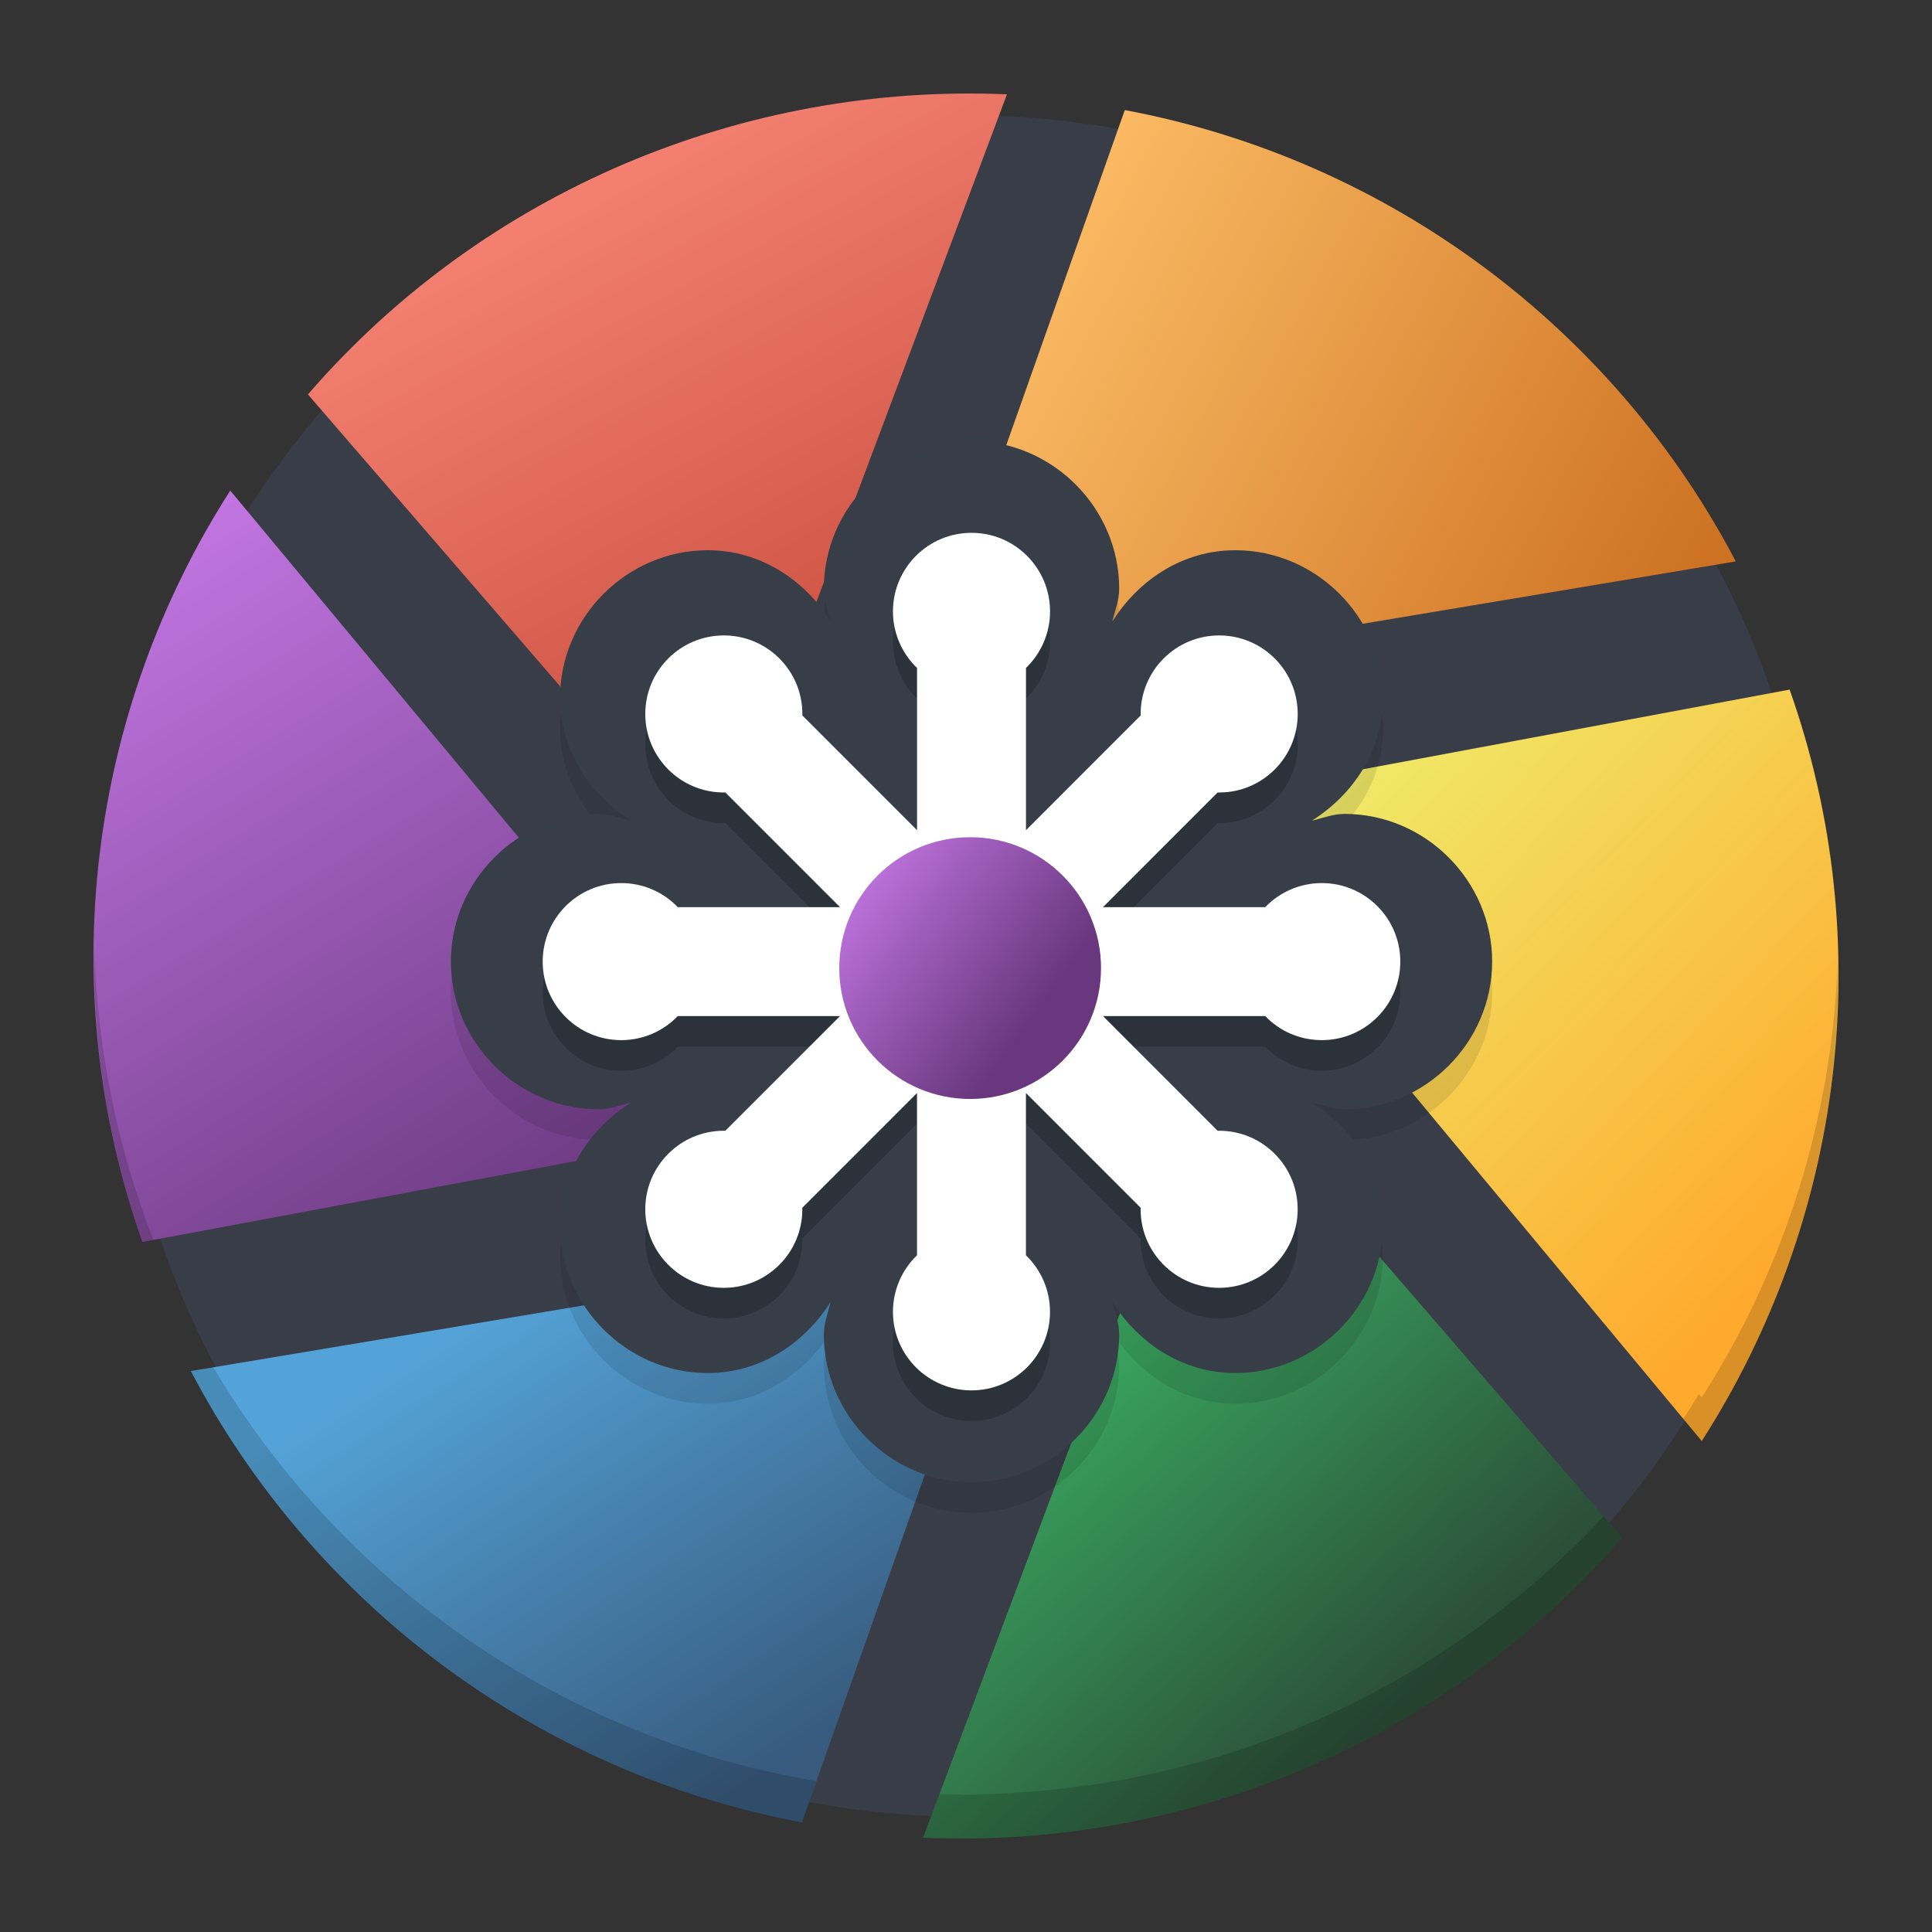 <?xml version="1.0" encoding="UTF-8" standalone="no"?>
<svg
   width="62"
   height="62"
   version="1"
   id="svg13"
   sodipodi:docname="Boxy-SVG.svg"
   inkscape:version="1.4 (e7c3feb100, 2024-10-09)"
   xmlns:inkscape="http://www.inkscape.org/namespaces/inkscape"
   xmlns:sodipodi="http://sodipodi.sourceforge.net/DTD/sodipodi-0.dtd"
   xmlns:xlink="http://www.w3.org/1999/xlink"
   xmlns="http://www.w3.org/2000/svg"
   xmlns:svg="http://www.w3.org/2000/svg">
  <rect width="100%" height="100%" fill="#333333" stroke="none"/>
  <defs
     id="defs13">
    <linearGradient
       inkscape:collect="always"
       xlink:href="#linearGradient4212"
       id="linearGradient1742"
       gradientUnits="userSpaceOnUse"
       gradientTransform="matrix(1.4,0,0,1.4,75.416,-46.271)"
       x1="40.262"
       y1="16.121"
       x2="24.036"
       y2="7.317" />
    <linearGradient
       id="linearGradient4212">
      <stop
         style="stop-color:#cd7223;stop-opacity:1"
         offset="0"
         id="stop2" />
      <stop
         style="stop-color:#ffc169;stop-opacity:1"
         offset="1"
         id="stop4" />
    </linearGradient>
    <linearGradient
       inkscape:collect="always"
       xlink:href="#linearGradient4204"
       id="linearGradient1744"
       gradientUnits="userSpaceOnUse"
       gradientTransform="matrix(1.4,0,0,1.4,75.416,-46.271)"
       x1="42.56"
       y1="31.19"
       x2="29.652"
       y2="18.776" />
    <linearGradient
       id="linearGradient4204">
      <stop
         style="stop-color:#ffa92d;stop-opacity:1"
         offset="0"
         id="stop7" />
      <stop
         style="stop-color:#edf573;stop-opacity:1"
         offset="1"
         id="stop9" />
    </linearGradient>
    <linearGradient
       inkscape:collect="always"
       xlink:href="#linearGradient4196"
       id="linearGradient1746"
       gradientUnits="userSpaceOnUse"
       gradientTransform="matrix(1.4,0,0,1.4,75.416,-46.271)"
       x1="33.954"
       y1="41.037"
       x2="25.384"
       y2="31.491" />
    <linearGradient
       id="linearGradient4196">
      <stop
         style="stop-color:#2b4d37;stop-opacity:1"
         offset="0"
         id="stop12" />
      <stop
         style="stop-color:#3bb566;stop-opacity:1"
         offset="1"
         id="stop14" />
    </linearGradient>
    <linearGradient
       inkscape:collect="always"
       xlink:href="#linearGradient4188"
       id="linearGradient1748"
       gradientUnits="userSpaceOnUse"
       gradientTransform="matrix(1.4,0,0,1.4,75.416,-46.271)"
       x1="21.153"
       y1="41.488"
       x2="14.308"
       y2="30.856" />
    <linearGradient
       id="linearGradient4188">
      <stop
         style="stop-color:#375a7d;stop-opacity:1"
         offset="0"
         id="stop17" />
      <stop
         style="stop-color:#54a3d8;stop-opacity:1"
         offset="1"
         id="stop19" />
    </linearGradient>
    <linearGradient
       inkscape:collect="always"
       xlink:href="#linearGradient4174"
       id="linearGradient1750"
       gradientUnits="userSpaceOnUse"
       gradientTransform="matrix(1.4,0,0,1.4,75.285,-46.271)"
       x1="16.92"
       y1="29.54"
       x2="5.917"
       y2="11.505" />
    <linearGradient
       id="linearGradient4174">
      <stop
         style="stop-color:#68377d;stop-opacity:1"
         offset="0"
         id="stop22" />
      <stop
         style="stop-color:#cb7cec;stop-opacity:1"
         offset="1"
         id="stop24" />
    </linearGradient>
    <linearGradient
       id="m"
       y1="268.7"
       y2="231.54"
       x1="272.35"
       gradientUnits="userSpaceOnUse"
       x2="220.97"
       gradientTransform="matrix(0.098,0,0,0.098,-76.255,-36.53)">
      <stop
         stop-color="#b0b0b0"
         offset="0"
         id="stop37" />
      <stop
         stop-color="#ffffff"
         offset="1"
         id="stop39" />
    </linearGradient>
    <linearGradient
       id="linearGradient4366">
      <stop
         style="stop-color:#010609;stop-opacity:1;"
         offset="0"
         id="stop32" />
      <stop
         style="stop-color:#010609;stop-opacity:0;"
         offset="1"
         id="stop34" />
    </linearGradient>
    <linearGradient
       inkscape:collect="always"
       xlink:href="#linearGradient4166"
       id="linearGradient1756"
       gradientUnits="userSpaceOnUse"
       gradientTransform="matrix(1.4,0,0,1.4,75.416,-46.271)"
       x1="21.523"
       y1="22.219"
       x2="13.091"
       y2="6.458" />
    <linearGradient
       id="linearGradient4166">
      <stop
         style="stop-color:#bf4231;stop-opacity:1"
         offset="0"
         id="stop27" />
      <stop
         style="stop-color:#f58273;stop-opacity:1"
         offset="1"
         id="stop29" />
    </linearGradient>
    <linearGradient
       inkscape:collect="always"
       xlink:href="#linearGradient4174"
       id="linearGradient13"
       gradientUnits="userSpaceOnUse"
       gradientTransform="matrix(0.131,0,0,0.131,75.543,-46.195)"
       x1="272.35"
       y1="268.7"
       x2="220.97"
       y2="231.54" />
    <linearGradient
       id="linearGradient4564">
      <stop
         style="stop-color:#ffa92d;stop-opacity:1;"
         offset="0"
         id="stop4566" />
      <stop
         style="stop-color:#ffc169;stop-opacity:1"
         offset="1"
         id="stop4568" />
    </linearGradient>
    <linearGradient
       id="linearGradient4590">
      <stop
         id="stop4594"
         offset="0"
         style="stop-color:#54d883;stop-opacity:1" />
      <stop
         id="stop4592"
         offset="1"
         style="stop-color:#3bb566;stop-opacity:1;" />
    </linearGradient>
    <linearGradient
       id="linearGradient4582">
      <stop
         id="stop4586"
         offset="0"
         style="stop-color:#7cbcec;stop-opacity:1" />
      <stop
         id="stop4584"
         offset="1"
         style="stop-color:#3b85b5;stop-opacity:1;" />
    </linearGradient>
  </defs>
  <sodipodi:namedview
     id="namedview13"
     pagecolor="#ffffff"
     bordercolor="#000000"
     borderopacity="0.25"
     inkscape:showpageshadow="2"
     inkscape:pageopacity="0.0"
     inkscape:pagecheckerboard="0"
     inkscape:deskcolor="#d1d1d1"
     showgrid="false"
     inkscape:zoom="8.4742328"
     inkscape:cx="28.026136"
     inkscape:cy="37.053502"
     inkscape:window-width="1920"
     inkscape:window-height="994"
     inkscape:window-x="0"
     inkscape:window-y="0"
     inkscape:window-maximized="1"
     inkscape:current-layer="svg13">
    <inkscape:grid
       id="grid13"
       units="px"
       originx="0"
       originy="0"
       spacingx="1"
       spacingy="1"
       empcolor="#0099e5"
       empopacity="0.302"
       color="#0099e5"
       opacity="0.149"
       empspacing="5"
       dotted="false"
       gridanglex="30"
       gridanglez="30"
       visible="false" />
  </sodipodi:namedview>
  <g
     id="g1"
     transform="translate(-78.016,43.671)">
    <circle
       style="fill:#383d48;fill-opacity:1;stroke:none;stroke-width:2.8;stroke-linecap:round;stroke-linejoin:round;stroke-miterlimit:4;stroke-dasharray:none;stroke-opacity:0"
       cx="109.016"
       cy="-12.671"
       r="27.3"
       id="circle51-6" />
    <path
       style="fill:url(#linearGradient1742);fill-opacity:1;stroke-width:1.4"
       d="m 114.112,-40.14 -6.676,18.878 26.283,-4.393 c -3.894,-7.428 -11.069,-12.886 -19.613,-14.485"
       id="path53-1" />
    <path
       style="fill:url(#linearGradient1744);fill-opacity:1;stroke-width:1.4"
       d="m 135.447,-21.541 -19.795,3.696 16.975,20.418 c 4.53,-7.063 5.702,-15.964 2.82,-24.114"
       id="path55-8" />
    <path
       style="fill:url(#linearGradient1746);fill-opacity:1;stroke-width:1.4"
       d="M 130.072,5.672 116.953,-9.51 107.639,15.303 c 8.422,0.364 16.769,-3.078 22.434,-9.631"
       id="path57-7" />
    <path
       style="fill:url(#linearGradient1748);fill-opacity:1;stroke-width:1.4"
       d="M 103.748,14.812 110.423,-4.066 84.141,0.328 C 88.035,7.756 95.209,13.214 103.753,14.812"
       id="path59-9" />
    <path
       style="fill:url(#linearGradient1750);fill-opacity:1;stroke-width:1.4"
       d="M 82.585,-3.814 102.38,-7.51 85.405,-27.928 c -4.53,7.063 -5.702,15.964 -2.82,24.114"
       id="path61-2" />
    <path
       style="fill:url(#linearGradient1756);fill-opacity:1;stroke-width:1.4"
       d="m 87.898,-31.013 13.119,15.182 9.314,-24.813 c -8.422,-0.364 -16.769,3.078 -22.434,9.631"
       id="path67-3" />
    <path
       style="opacity:0.15;fill:#000000;fill-opacity:1;stroke-width:1.4"
       d="m 81.041,-13.384 c -0.05,3.204 0.439,6.441 1.545,9.57 l 0.353,-0.066 A 28,28 0 0 1 81.041,-13.384 Z m 55.956,0.328 c -0.134,5.034 -1.635,9.966 -4.37,14.23 l -0.09,-0.109 a 28,28 0 0 1 -0.503,0.796 l 0.593,0.714 c 2.987,-4.658 4.503,-10.116 4.37,-15.63 z M 84.861,0.208 84.142,0.329 C 88.035,7.755 95.205,13.213 103.747,14.813 l 0.47,-1.326 a 28,28 0 0 1 -1.334,-0.26 c -0.676,-0.149 -1.345,-0.315 -2.002,-0.511 a 28,28 0 0 1 -0.09,-0.025 28,28 0 0 1 -0.219,-0.074 C 99.734,12.355 98.914,12.056 98.111,11.72 92.549,9.391 87.901,5.329 84.861,0.208 Z M 129.48,4.988 a 28,28 0 0 1 -16.805,8.668 c -0.097,0.013 -0.195,0.023 -0.293,0.036 a 28,28 0 0 1 -2.693,0.213 c -0.013,4.08e-4 -0.027,0.002 -0.041,0.003 a 28,28 0 0 1 -0.025,0 28,28 0 0 1 -0.607,0.022 28,28 0 0 1 -0.399,-0.019 c -0.152,-0.001 -0.304,0.004 -0.457,0 l -0.522,1.392 c 8.422,0.364 16.77,-3.077 22.436,-9.63 h -0.003 z"
       id="path69-7" />
    <path
       style="opacity:0.1;stroke-width:0.983"
       d="m 109.193,-28.538 c -2.593,0 -4.739,2.148 -4.739,4.742 0,0.369 0.137,0.697 0.218,1.044 -0.844,-1.335 -2.265,-2.279 -3.941,-2.279 -2.593,0 -4.742,2.145 -4.742,4.739 0,1.677 0.946,3.098 2.282,3.941 -0.348,-0.082 -0.677,-0.218 -1.047,-0.218 -2.593,0 -4.739,2.147 -4.739,4.739 0,2.593 2.147,4.739 4.739,4.739 0.369,0 0.699,-0.137 1.047,-0.218 -1.336,0.844 -2.282,2.267 -2.282,3.944 0,2.593 2.145,4.739 4.739,4.739 1.679,0 3.101,-0.947 3.944,-2.284 -0.082,0.349 -0.218,0.679 -0.218,1.049 0,2.594 2.147,4.739 4.739,4.739 2.592,0 4.739,-2.146 4.739,-4.739 0,-0.37 -0.137,-0.699 -0.218,-1.047 0.843,1.336 2.264,2.282 3.941,2.282 2.594,0 4.739,-2.147 4.739,-4.739 0,-1.677 -0.946,-3.1 -2.282,-3.944 0.349,0.082 0.681,0.218 1.052,0.218 2.592,0 4.737,-2.146 4.737,-4.739 0,-2.593 -2.144,-4.739 -4.737,-4.739 -0.37,0 -0.701,0.136 -1.049,0.218 1.336,-0.844 2.282,-2.264 2.282,-3.941 0,-2.593 -2.147,-4.739 -4.739,-4.739 -1.678,0 -3.1,0.947 -3.944,2.284 0.082,-0.349 0.218,-0.679 0.218,-1.049 0,-2.595 -2.147,-4.742 -4.739,-4.742 z"
       id="path9-3" />
    <path
       style="fill:#373e48;stroke-width:0.983;fill-opacity:1"
       d="m 109.193,-29.521 c -2.593,0 -4.739,2.148 -4.739,4.742 0,0.369 0.137,0.697 0.218,1.044 -0.844,-1.335 -2.265,-2.279 -3.941,-2.279 -2.593,0 -4.742,2.145 -4.742,4.739 0,1.677 0.946,3.098 2.282,3.941 -0.348,-0.082 -0.677,-0.218 -1.047,-0.218 -2.593,0 -4.739,2.147 -4.739,4.739 0,2.593 2.147,4.739 4.739,4.739 0.369,0 0.699,-0.137 1.047,-0.218 -1.336,0.844 -2.282,2.267 -2.282,3.944 0,2.593 2.145,4.739 4.739,4.739 1.679,0 3.101,-0.947 3.944,-2.284 -0.082,0.349 -0.218,0.679 -0.218,1.049 0,2.594 2.147,4.739 4.739,4.739 2.592,0 4.739,-2.146 4.739,-4.739 0,-0.37 -0.137,-0.699 -0.218,-1.047 0.843,1.336 2.264,2.282 3.941,2.282 2.594,0 4.739,-2.147 4.739,-4.739 0,-1.677 -0.946,-3.1 -2.282,-3.944 0.349,0.082 0.681,0.218 1.052,0.218 2.592,0 4.737,-2.146 4.737,-4.739 0,-2.593 -2.144,-4.739 -4.737,-4.739 -0.37,0 -0.701,0.136 -1.049,0.218 1.336,-0.844 2.282,-2.264 2.282,-3.941 0,-2.593 -2.147,-4.739 -4.739,-4.739 -1.678,0 -3.1,0.947 -3.944,2.284 0.082,-0.349 0.218,-0.679 0.218,-1.049 0,-2.595 -2.147,-4.742 -4.739,-4.742 z"
       id="path10-6" />
    <path
       style="opacity:0.2;stroke-width:0.983"
       d="m 113.411,-10.082 h 5.207 c 0.458,0.477 1.101,0.772 1.816,0.772 1.391,0 2.519,-1.128 2.519,-2.52 0,-1.392 -1.128,-2.52 -2.519,-2.52 -0.713,0 -1.358,0.297 -1.816,0.773 h -5.207 l 3.681,-3.682 c 0.017,0 0.032,0.002 0.049,0.002 1.392,0 2.52,-1.128 2.52,-2.52 0,-1.392 -1.128,-2.52 -2.52,-2.52 -1.392,0 -2.52,1.128 -2.52,2.52 0,0.016 9.2e-4,0.032 9.2e-4,0.048 l -3.681,3.682 v -5.206 c 0.475,-0.459 0.772,-1.102 0.772,-1.815 0,-1.394 -1.129,-2.522 -2.52,-2.522 -1.392,0 -2.521,1.128 -2.521,2.522 0,0.713 0.297,1.356 0.773,1.815 v 5.206 l -3.681,-3.682 c 0,-0.016 7.4e-4,-0.032 7.4e-4,-0.048 0,-1.392 -1.127,-2.52 -2.52,-2.52 -1.392,0 -2.521,1.128 -2.521,2.52 0,1.392 1.128,2.52 2.52,2.52 0.016,0 0.032,-0.002 0.048,-0.002 l 3.682,3.682 h -5.207 c -0.458,-0.477 -1.102,-0.773 -1.815,-0.773 -1.392,0 -2.52,1.128 -2.52,2.52 0,1.393 1.128,2.52 2.52,2.52 0.713,0 1.358,-0.296 1.815,-0.772 h 5.207 l -3.682,3.682 c -0.015,0 -0.032,-0.002 -0.048,-0.002 -1.392,0 -2.52,1.128 -2.52,2.521 0,1.391 1.128,2.52 2.52,2.52 1.392,0 2.52,-1.129 2.52,-2.52 0,-0.017 -9.8e-4,-0.033 -9.8e-4,-0.049 l 3.681,-3.682 v 5.207 c -0.475,0.458 -0.772,1.101 -0.772,1.815 0,1.392 1.129,2.52 2.521,2.52 1.391,0 2.519,-1.128 2.519,-2.52 0,-0.713 -0.297,-1.358 -0.772,-1.815 v -5.207 l 3.681,3.682 c 0,0.017 -9.9e-4,0.031 -9.9e-4,0.049 0,1.391 1.128,2.52 2.52,2.52 1.392,0 2.52,-1.129 2.52,-2.52 0,-1.393 -1.128,-2.521 -2.52,-2.521 -0.017,0 -0.032,0.002 -0.049,0.002 z"
       id="path11-7" />
    <path
       style="fill:#ffffff;stroke-width:0.983"
       d="m 113.411,-11.064 h 5.207 c 0.458,0.477 1.101,0.772 1.816,0.772 1.391,0 2.519,-1.128 2.519,-2.52 0,-1.392 -1.128,-2.52 -2.519,-2.52 -0.713,0 -1.358,0.297 -1.816,0.773 h -5.207 l 3.681,-3.682 c 0.017,0 0.032,0.002 0.049,0.002 1.392,0 2.52,-1.128 2.52,-2.52 0,-1.392 -1.128,-2.52 -2.52,-2.52 -1.392,0 -2.52,1.128 -2.52,2.52 0,0.016 9.2e-4,0.032 9.2e-4,0.048 l -3.681,3.682 v -5.206 c 0.475,-0.459 0.772,-1.102 0.772,-1.815 0,-1.394 -1.129,-2.522 -2.52,-2.522 -1.392,0 -2.521,1.128 -2.521,2.522 0,0.713 0.297,1.356 0.773,1.815 v 5.206 l -3.681,-3.682 c 0,-0.016 7.4e-4,-0.033 7.4e-4,-0.048 0,-1.392 -1.127,-2.52 -2.52,-2.52 -1.392,0 -2.521,1.128 -2.521,2.52 0,1.392 1.128,2.52 2.52,2.52 0.016,0 0.032,-0.002 0.048,-0.002 l 3.682,3.682 h -5.207 c -0.458,-0.477 -1.102,-0.773 -1.815,-0.773 -1.392,0 -2.52,1.128 -2.52,2.52 0,1.393 1.128,2.52 2.52,2.52 0.713,0 1.358,-0.296 1.815,-0.772 h 5.207 l -3.682,3.682 c -0.015,0 -0.032,-0.002 -0.048,-0.002 -1.392,0 -2.52,1.128 -2.52,2.521 0,1.391 1.128,2.52 2.52,2.52 1.392,0 2.52,-1.129 2.52,-2.52 0,-0.017 -9.8e-4,-0.033 -9.8e-4,-0.049 l 3.681,-3.682 v 5.207 c -0.475,0.458 -0.772,1.101 -0.772,1.815 0,1.392 1.129,2.52 2.521,2.52 1.391,0 2.519,-1.128 2.519,-2.52 0,-0.713 -0.297,-1.358 -0.772,-1.815 v -5.207 l 3.681,3.682 c 0,0.017 -9.9e-4,0.031 -9.9e-4,0.049 0,1.391 1.128,2.52 2.52,2.52 1.392,0 2.52,-1.129 2.52,-2.52 0,-1.393 -1.128,-2.521 -2.52,-2.521 -0.017,0 -0.032,0.002 -0.049,0.002 z"
       id="path12-5" />
    <circle
       style="fill:url(#linearGradient13);stroke-width:1.4"
       cy="-12.604"
       cx="109.149"
       r="4.2"
       id="circle63-0-6" />
  </g>
</svg>

